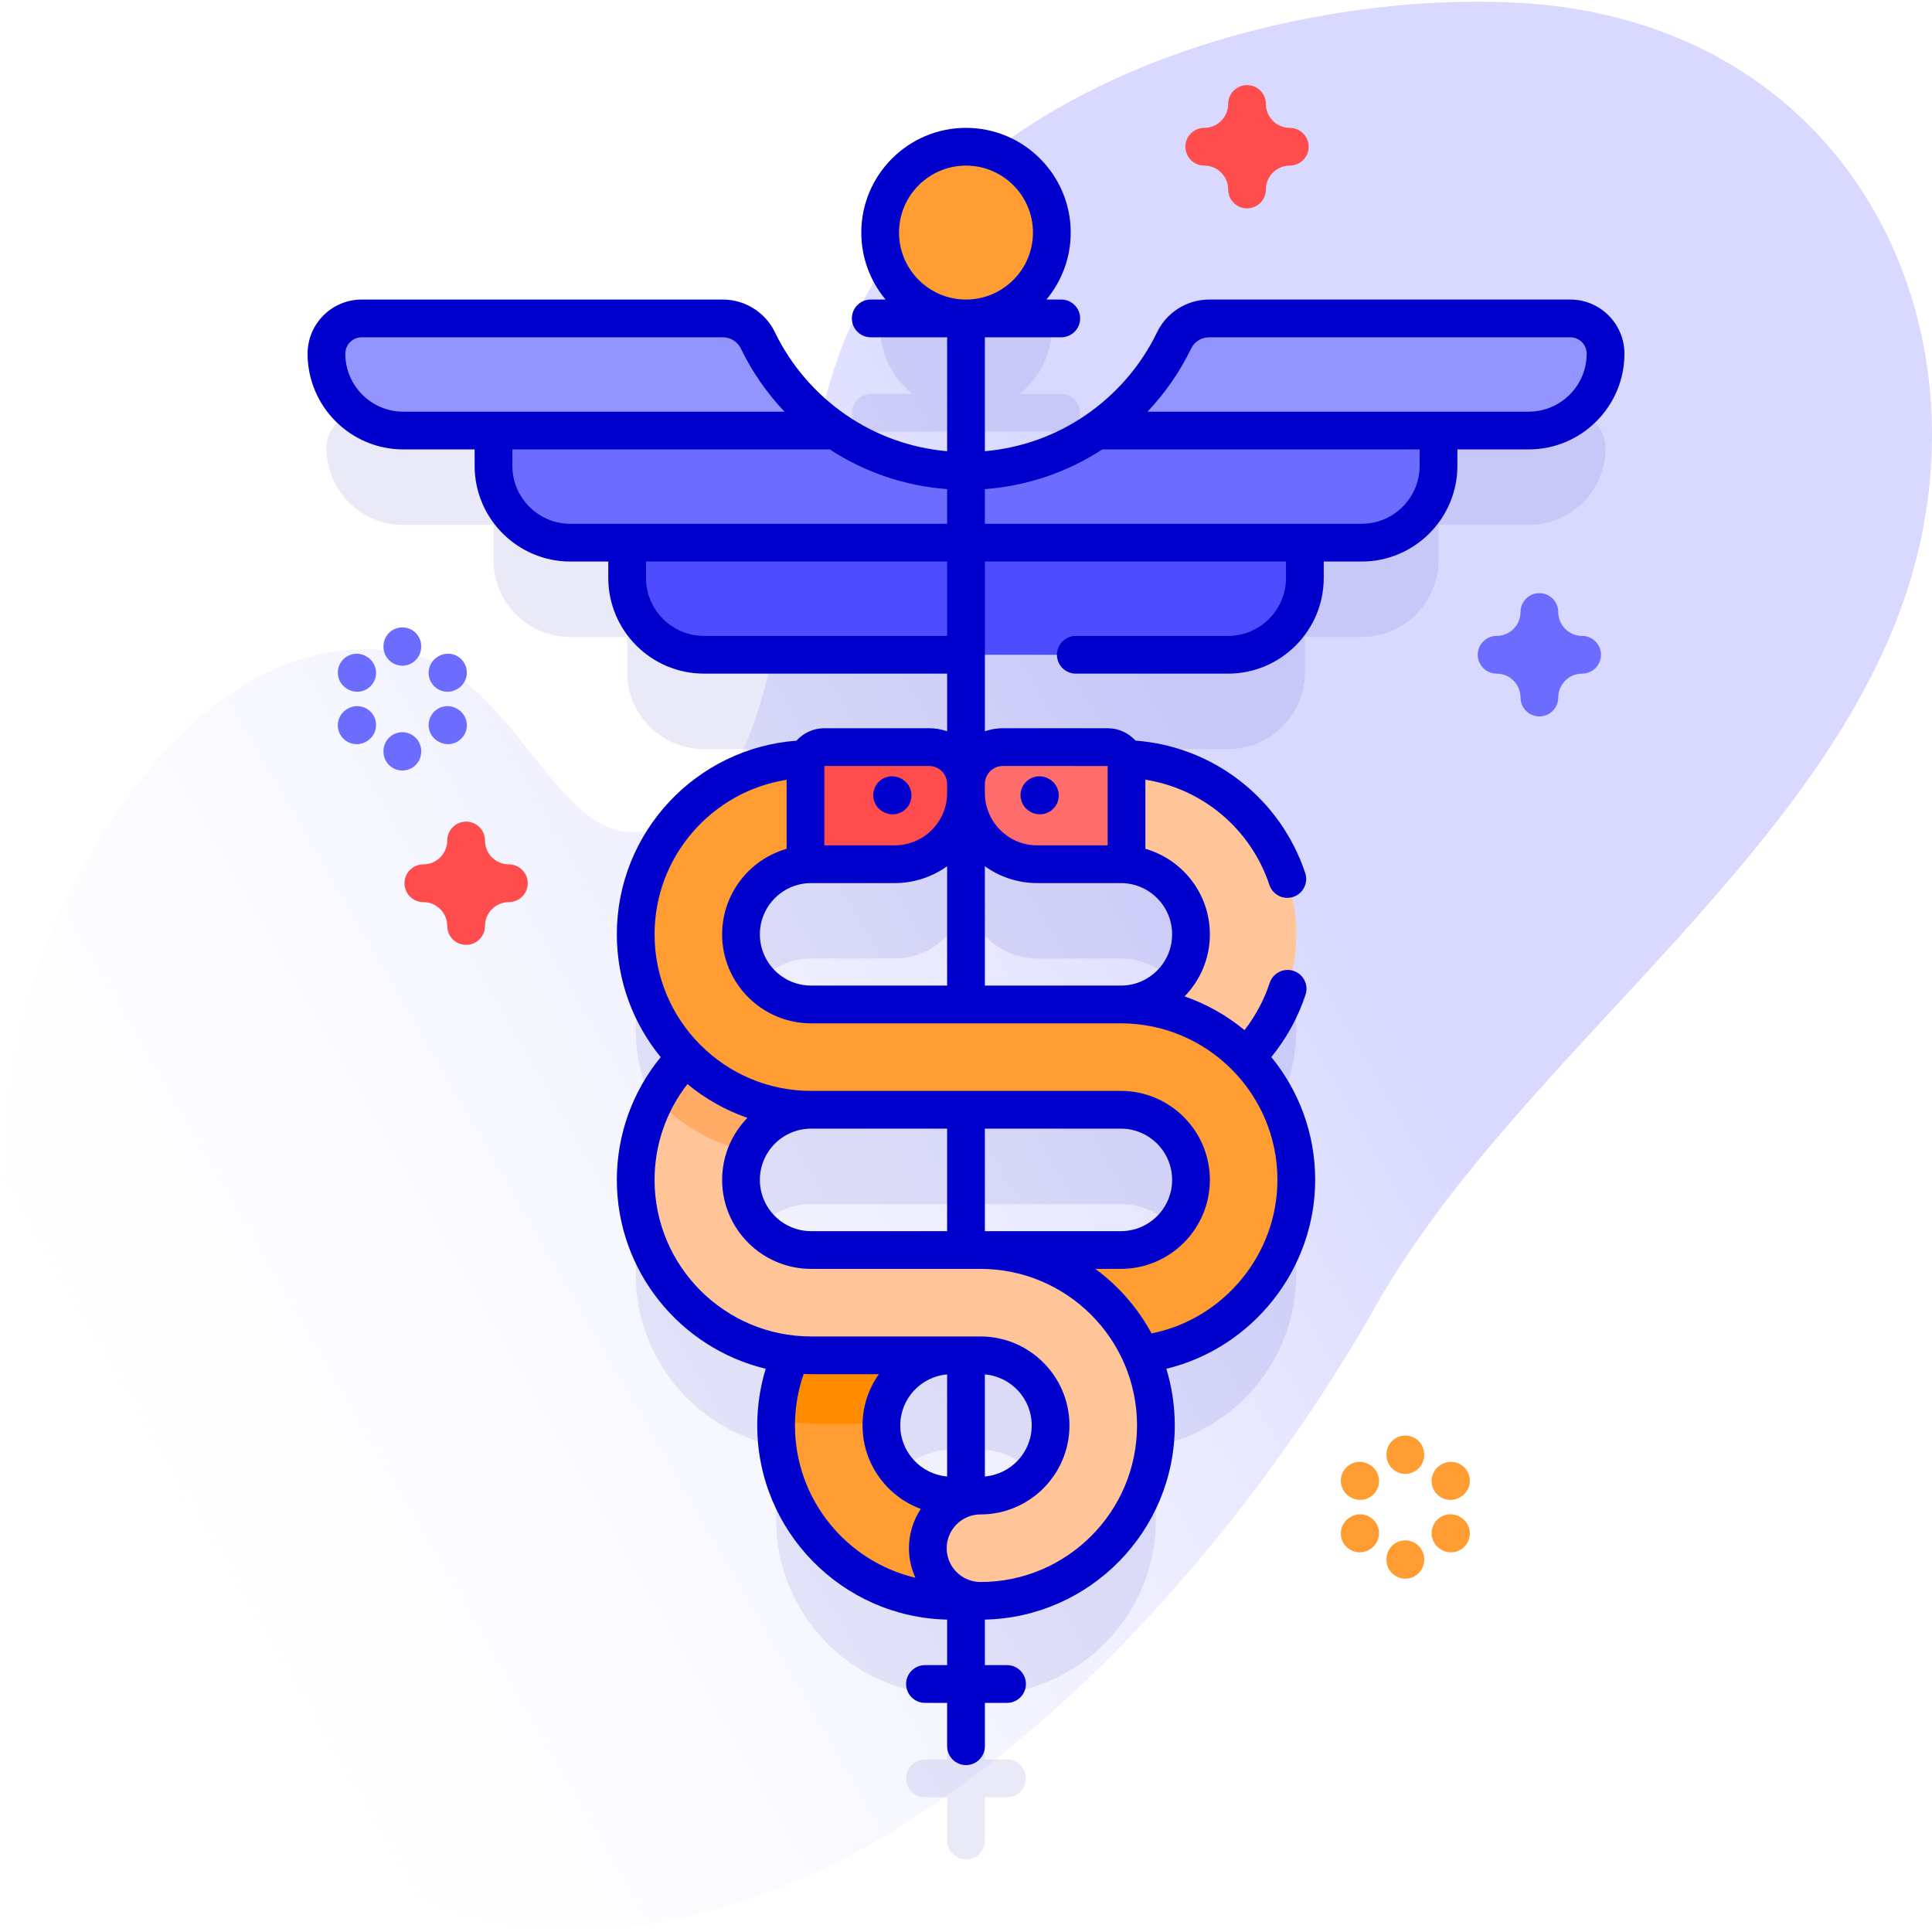 <svg id="Capa_1" enable-background="new 0 0 512 512" height="512" viewBox="0 0 512 512" width="512" xmlns="http://www.w3.org/2000/svg" xmlns:xlink="http://www.w3.org/1999/xlink"><linearGradient id="SVGID_1_" gradientUnits="userSpaceOnUse" x1="8.753" x2="524.202" y1="401.161" y2="103.566"><stop offset="0" stop-color="#fff" stop-opacity="0"/><stop offset=".253" stop-color="#eef" stop-opacity=".403"/><stop offset=".629" stop-color="#d9d9ff"/></linearGradient><g><g><path d="m418.32 2.5c-55.666-9.521-178.298 12.183-200.004 105.017-14.431 61.722-14.007 112.075-50.427 113.02-21.67.562-32.97-44.31-62.889-48.001-39.047-4.817-66.145 27.695-83.057 57.138-37.205 64.772-25.571 174.918 23.354 228.632 118.488 130.086 259.197-5.952 319.358-112.309 38.585-68.213 125.637-123.352 143.767-200.248 15.177-64.376-18.503-131.003-90.102-143.249z" fill="url(#SVGID_1_)"/></g><g><path d="m416.146 109.383h-95.695c-3.94 0-7.562 2.227-9.275 5.775-4.668 9.665-11.799 17.916-20.578 23.939-8.549 5.87-18.669 9.62-29.597 10.503v-35.217h20.247c2.761 0 5-2.239 5-5s-2.239-5-5-5h-11.024c5.196-4.169 8.526-10.569 8.526-17.749 0-12.564-10.185-22.749-22.749-22.749s-22.749 10.185-22.749 22.749c0 7.18 3.33 13.58 8.526 17.749h-11.024c-2.761 0-5 2.239-5 5s2.239 5 5 5h20.246v35.217c-10.929-.883-21.048-4.633-29.597-10.503-8.779-6.023-15.909-14.274-20.578-23.939-1.714-3.548-5.335-5.775-9.275-5.775h-95.696c-5.161 0-9.344 4.184-9.344 9.344 0 11.25 9.12 20.37 20.37 20.37h23.901v9.344c0 11.25 9.12 20.37 20.37 20.37h15.049v9.34c0 11.25 9.12 20.37 20.37 20.37h64.43v25.717c-1.413-.794-3.041-1.251-4.777-1.251h-27.757c-2.111 0-3.908 1.312-4.642 3.161-25.112.605-45.357 21.206-45.357 46.461 0 12.658 5.091 24.145 13.326 32.536-8.234 8.392-13.326 19.879-13.326 32.536 0 23.857 18.066 43.565 41.234 46.184-2.58 5.776-4.026 12.165-4.026 18.889 0 25.244 20.229 45.838 45.325 46.46v17.066h-5.875c-2.761 0-5 2.239-5 5s2.239 5 5 5h5.875v11.488c0 2.761 2.239 5 5 5s5-2.239 5-5v-11.488h5.875c2.761 0 5-2.239 5-5s-2.239-5-5-5h-5.875v-17.066c25.097-.622 45.325-21.216 45.325-46.46 0-6.724-1.446-13.113-4.026-18.889 23.168-2.62 41.234-22.327 41.234-46.184 0-12.658-5.091-24.145-13.326-32.536 8.234-8.392 13.326-19.879 13.326-32.536 0-25.255-20.245-45.856-45.357-46.461-.735-1.849-2.531-3.161-4.642-3.161h-27.757c-1.736 0-3.364.457-4.777 1.251v-25.717h64.43c11.25 0 20.37-9.12 20.37-20.37v-9.34h15.049c11.25 0 20.37-9.12 20.37-20.37v-9.344h23.901c11.25 0 20.37-9.12 20.37-20.37 0-5.16-4.184-9.344-9.344-9.344zm-201.19 144.643h18.386 3.776c5.498 0 10.431-2.364 13.881-6.114v43.28h-36.044c-10.247 0-18.583-8.337-18.583-18.583 0-10.247 8.337-18.583 18.584-18.583zm-18.584 83.656c0-10.247 8.336-18.583 18.583-18.583h36.045v37.167h-36.044c-10.247-.001-18.584-8.337-18.584-18.584zm37.209 65.073c0-9.854 7.715-17.919 17.419-18.524v37.049c-9.704-.606-17.419-8.671-17.419-18.525zm27.419 18.524v-37.049c9.704.606 17.419 8.671 17.419 18.524 0 9.855-7.715 17.92-17.419 18.525zm36.044-65.014h-36.044v-37.167h36.044c10.247 0 18.583 8.336 18.583 18.583s-8.336 18.584-18.583 18.584zm-22.163-102.239h3.777 18.386c10.247 0 18.583 8.336 18.583 18.583s-8.336 18.583-18.583 18.583h-36.044v-43.281c3.451 3.751 8.384 6.115 13.881 6.115z" fill="#2626bc" opacity=".1"/><path d="m330.476 55.218c-2.761 0-5-2.239-5-5 0-3.492-2.841-6.333-6.333-6.333-2.761 0-5-2.239-5-5s2.239-5 5-5c3.492 0 6.333-2.841 6.333-6.333 0-2.761 2.239-5 5-5s5 2.239 5 5c0 3.492 2.841 6.333 6.333 6.333 2.761 0 5 2.239 5 5s-2.239 5-5 5c-3.492 0-6.333 2.841-6.333 6.333 0 2.761-2.239 5-5 5z" fill="#ff4d4d"/><path d="m407.952 189.854c-2.761 0-5-2.239-5-5 0-3.492-2.841-6.333-6.333-6.333-2.761 0-5-2.239-5-5s2.239-5 5-5c3.492 0 6.333-2.841 6.333-6.333 0-2.761 2.239-5 5-5s5 2.239 5 5c0 3.492 2.841 6.333 6.333 6.333 2.761 0 5 2.239 5 5s-2.239 5-5 5c-3.492 0-6.333 2.841-6.333 6.333 0 2.762-2.239 5-5 5z" fill="#6c6cff"/><path d="m123.525 250.404c-2.761 0-5-2.239-5-5 0-3.492-2.841-6.333-6.333-6.333-2.761 0-5-2.239-5-5s2.239-5 5-5c3.492 0 6.333-2.841 6.333-6.333 0-2.761 2.239-5 5-5s5 2.239 5 5c0 3.492 2.841 6.333 6.333 6.333 2.761 0 5 2.239 5 5s-2.239 5-5 5c-3.492 0-6.333 2.841-6.333 6.333 0 2.761-2.239 5-5 5z" fill="#ff4d4d"/><g fill="#6c6cff"><g><path d="m106.623 176.414c-2.761 0-5-2.239-5-5v-.15c0-2.761 2.239-5 5-5s5 2.239 5 5v.15c0 2.761-2.239 5-5 5z"/><path d="m106.623 204.197c-2.761 0-5-2.239-5-5v-.15c0-2.761 2.239-5 5-5s5 2.239 5 5v.15c0 2.761-2.239 5-5 5z"/></g><g><path d="m94.652 183.323c-.85 0-1.711-.217-2.5-.674l-.13-.075c-2.39-1.384-3.206-4.442-1.822-6.833 1.383-2.389 4.441-3.205 6.833-1.822l.13.075c2.39 1.384 3.206 4.442 1.822 6.833-.927 1.601-2.607 2.496-4.333 2.496z"/><path d="m118.714 197.215c-.85 0-1.711-.217-2.5-.674l-.13-.075c-2.39-1.384-3.206-4.442-1.822-6.833 1.383-2.389 4.441-3.206 6.833-1.822l.13.075c2.39 1.384 3.206 4.442 1.822 6.833-.927 1.601-2.607 2.496-4.333 2.496z"/></g><g><path d="m94.532 197.215c-1.726 0-3.405-.895-4.332-2.496-1.384-2.39-.568-5.449 1.822-6.833l.13-.075c2.391-1.384 5.449-.567 6.833 1.822 1.384 2.39.568 5.449-1.822 6.833l-.13.075c-.789.457-1.651.674-2.501.674z"/><path d="m118.594 183.323c-1.726 0-3.405-.895-4.332-2.496-1.384-2.39-.568-5.449 1.822-6.833l.13-.075c2.392-1.383 5.45-.568 6.833 1.822 1.384 2.39.568 5.449-1.822 6.833l-.13.075c-.789.456-1.651.674-2.501.674z"/></g></g><g fill="#ff9d33"><g><path d="m372.427 390.583c-2.761 0-5-2.239-5-5v-.15c0-2.761 2.239-5 5-5s5 2.239 5 5v.15c0 2.761-2.239 5-5 5z"/><path d="m372.427 418.367c-2.761 0-5-2.239-5-5v-.15c0-2.761 2.239-5 5-5s5 2.239 5 5v.15c0 2.761-2.239 5-5 5z"/></g><g><path d="m360.456 397.492c-.85 0-1.711-.217-2.5-.674l-.13-.075c-2.39-1.384-3.206-4.442-1.822-6.833 1.383-2.389 4.44-3.205 6.833-1.822l.13.075c2.39 1.384 3.206 4.442 1.822 6.833-.928 1.601-2.607 2.496-4.333 2.496z"/><path d="m384.518 411.384c-.85 0-1.711-.217-2.5-.674l-.13-.075c-2.39-1.384-3.206-4.442-1.822-6.833 1.383-2.389 4.44-3.205 6.833-1.822l.13.075c2.39 1.384 3.206 4.442 1.822 6.833-.928 1.601-2.607 2.496-4.333 2.496z"/></g><g><path d="m360.336 411.384c-1.726 0-3.405-.895-4.332-2.496-1.384-2.39-.568-5.449 1.822-6.833l.13-.075c2.391-1.383 5.45-.568 6.833 1.822 1.384 2.39.568 5.449-1.822 6.833l-.13.075c-.79.457-1.651.674-2.501.674z"/><path d="m384.397 397.492c-1.726 0-3.405-.895-4.332-2.496-1.384-2.39-.568-5.449 1.822-6.833l.13-.075c2.391-1.383 5.449-.568 6.833 1.822s.568 5.449-1.822 6.833l-.13.075c-.789.457-1.65.674-2.501.674z"/></g></g><g><g><g><g><path d="m252.164 424.245c-25.634 0-46.49-20.855-46.49-46.49s20.855-46.49 46.49-46.49h44.88c10.247 0 18.583-8.336 18.583-18.583s-8.336-18.583-18.583-18.583h-82.088c-25.634 0-46.49-20.855-46.49-46.49s20.855-46.49 46.49-46.49h18.386c7.706 0 13.953 6.247 13.953 13.953s-6.247 13.953-13.953 13.953h-18.386c-10.247 0-18.583 8.336-18.583 18.583s8.336 18.583 18.583 18.583h82.088c25.634 0 46.49 20.855 46.49 46.49s-20.855 46.49-46.49 46.49h-44.88c-10.247 0-18.583 8.336-18.583 18.583s8.336 18.583 18.583 18.583c7.706 0 13.953 6.247 13.953 13.953s-6.247 13.955-13.953 13.955z" fill="#ff9d33"/></g><g><path d="m249.13 349.324v10.108c-8.639 1.417-15.292 8.815-15.54 17.795h-18.633c-3.166 0-6.27-.321-9.26-.931.321-10.139 3.89-19.461 9.715-26.972z" fill="#ff8b00"/></g></g><g><g><path d="m259.836 424.245c25.634 0 46.49-20.855 46.49-46.49s-20.855-46.49-46.49-46.49h-44.88c-10.247 0-18.583-8.336-18.583-18.583s8.336-18.583 18.583-18.583h82.088c25.634 0 46.49-20.855 46.49-46.49s-20.855-46.49-46.49-46.49h-18.386c-7.706 0-13.953 6.247-13.953 13.953s6.247 13.953 13.953 13.953h18.386c10.247 0 18.583 8.336 18.583 18.583s-8.336 18.583-18.583 18.583h-82.088c-25.634 0-46.49 20.855-46.49 46.49s20.855 46.49 46.49 46.49h44.88c10.247 0 18.583 8.336 18.583 18.583s-8.336 18.583-18.583 18.583c-7.706 0-13.953 6.247-13.953 13.953s6.247 13.955 13.953 13.955z" fill="#ffc599"/></g><g><g><path d="m319.142 288.51c-6.58 3.559-14.112 5.587-22.099 5.587h-82.086c-7.522 0-13.998 4.48-16.916 10.915-9.498-2.038-17.919-6.994-24.282-13.864 4.242-8.07 10.781-14.754 18.737-19.161h1.531c3.404 3.766 8.318 6.146 13.791 6.146h82.086c11.071 0 21.241 3.89 29.238 10.377z" fill="#ffab66"/></g></g></g><g><path d="" style="fill:none;stroke:#00c;stroke-width:10;stroke-linecap:round;stroke-linejoin:round;stroke-miterlimit:10"/><path d="" style="fill:none;stroke:#00c;stroke-width:10;stroke-linecap:round;stroke-linejoin:round;stroke-miterlimit:10"/><circle cx="256" cy="61.634" fill="#ff9d33" r="22.749"/></g><g><g><path d="m425.49 93.727c0 11.25-9.12 20.37-20.37 20.37h-114.523c8.779-6.023 15.909-14.274 20.578-23.939 1.714-3.548 5.335-5.775 9.275-5.775h95.695c5.161 0 9.345 4.184 9.345 9.344z" fill="#9494ff"/><path d="m381.219 114.097v9.344c0 11.25-9.12 20.37-20.37 20.37h-104.849v-19.006c12.84 0 24.758-3.952 34.597-10.708z" fill="#6c6cff"/><path d="m256 143.808h89.8v9.343c0 11.25-9.12 20.37-20.37 20.37h-69.43z" fill="#4d4dff"/></g><g><path d="m221.403 114.097h-114.523c-11.25 0-20.37-9.12-20.37-20.37 0-5.161 4.184-9.344 9.344-9.344h95.695c3.94 0 7.562 2.227 9.275 5.775 4.669 9.665 11.8 17.917 20.579 23.939z" fill="#9494ff"/><path d="m256 124.806v19.006h-104.849c-11.25 0-20.37-9.12-20.37-20.37v-9.344h90.621c9.84 6.755 21.759 10.708 34.598 10.708z" fill="#6c6cff"/><path d="m256 143.808h-89.8v9.343c0 11.25 9.12 20.37 20.37 20.37h69.43z" fill="#4d4dff"/></g></g><path d="m298.537 229.026h-23.656c-10.428 0-18.881-8.454-18.881-18.881v-2.38c0-5.4 4.377-9.777 9.777-9.777h27.757c2.763 0 5.003 2.24 5.003 5.003z" fill="#ff6c6c"/><path d="m213.463 229.026h23.656c10.428 0 18.881-8.454 18.881-18.881v-2.38c0-5.4-4.377-9.777-9.777-9.777h-27.757c-2.763 0-5.003 2.24-5.003 5.003z" fill="#ff4d4d"/></g><g><g><path d="m312.471 302.376h29.895c-4.702-20.689-23.23-36.184-45.322-36.184h-82.088c-5.469 0-10.388-2.38-13.791-6.152h-30.993c5.451 19.616 23.456 34.059 44.785 34.059h82.088c6.431 0 12.092 3.296 15.426 8.277z" fill="#ff9d33"/></g></g></g></g><g fill="#00c"><path d="m416.146 79.383h-95.695c-5.846 0-11.254 3.376-13.778 8.601-4.264 8.827-10.801 16.431-18.904 21.99 0 0-.001.001-.001.001s0 0-.001 0c-7.989 5.486-17.158 8.757-26.767 9.602v-30.194h20.247c2.761 0 5-2.239 5-5s-2.239-5-5-5h-3.936c4.017-4.814 6.438-11.004 6.438-17.749 0-15.301-12.448-27.749-27.749-27.749s-27.749 12.448-27.749 27.749c0 6.745 2.422 12.935 6.438 17.749h-3.936c-2.761 0-5 2.239-5 5s2.239 5 5 5h20.247v30.194c-9.609-.845-18.778-4.116-26.767-9.602 0 0 0 0-.001 0 0 0-.001-.001-.001-.001-8.104-5.559-14.641-13.163-18.904-21.99-2.524-5.225-7.932-8.601-13.778-8.601h-95.695c-7.91 0-14.344 6.435-14.344 14.344 0 13.989 11.381 25.37 25.37 25.37h18.901v4.344c0 13.989 11.381 25.37 25.37 25.37h10.049v4.34c0 13.989 11.381 25.37 25.37 25.37h64.43v15.273c-1.501-.515-3.104-.808-4.777-.808h-27.757c-2.937 0-5.574 1.28-7.405 3.302-26.576 2-47.594 24.24-47.594 51.32 0 12.333 4.362 23.664 11.62 32.539-7.508 9.182-11.62 20.616-11.62 32.533 0 24.247 16.852 44.621 39.455 50.056-1.484 4.851-2.247 9.884-2.247 15.018 0 28.001 22.471 50.837 50.325 51.46v12.066h-5.875c-2.761 0-5 2.239-5 5s2.239 5 5 5h5.875v11.488c0 2.761 2.239 5 5 5s5-2.239 5-5v-11.488h5.875c2.761 0 5-2.239 5-5s-2.239-5-5-5h-5.875v-12.066c27.854-.623 50.325-23.459 50.325-51.46 0-5.221-.787-10.26-2.238-15.012 22.777-5.5 39.447-26.27 39.447-50.06 0-12.336-4.364-23.669-11.625-32.546 4-4.906 7.115-10.565 9.072-16.538.859-2.625-.572-5.449-3.196-6.308-2.625-.859-5.448.572-6.308 3.196-1.468 4.483-3.755 8.743-6.669 12.505-4.672-3.864-10.041-6.908-15.879-8.941 4.141-4.251 6.699-10.052 6.699-16.441 0-10.752-7.235-19.839-17.09-22.667v-18.313c15.126 2.387 27.901 12.996 32.869 27.894.873 2.619 3.705 4.034 6.325 3.162 2.62-.874 4.035-3.705 3.162-6.325-6.616-19.842-24.4-33.551-44.972-35.092-1.831-2.01-4.46-3.281-7.386-3.281h-27.757c-1.673 0-3.276.293-4.777.808v-20.273-24.71h79.8v4.34c0 8.475-6.895 15.37-15.37 15.37h-40.33c-2.761 0-5 2.239-5 5s2.239 5 5 5h40.33c13.989 0 25.37-11.381 25.37-25.37v-4.34h10.049c13.989 0 25.37-11.381 25.37-25.37v-4.344h18.901c13.989 0 25.37-11.381 25.37-25.37-.002-7.91-6.437-14.345-14.346-14.345zm-177.895-17.749c0-9.787 7.962-17.749 17.749-17.749s17.749 7.962 17.749 17.749-7.962 17.749-17.749 17.749-17.749-7.962-17.749-17.749zm-146.741 32.094c0-2.396 1.949-4.344 4.344-4.344h95.695c2.034 0 3.908 1.158 4.773 2.95 2.977 6.162 6.893 11.817 11.577 16.764h-77.118-23.901c-8.475-.001-15.37-6.896-15.37-15.37zm44.271 29.713v-4.344h84.103c9.353 6.102 19.997 9.694 31.116 10.523v9.188h-84.8c-.012 0-.022.003-.034.003h-15.015c-8.475.001-15.37-6.894-15.37-15.37zm50.789 45.08c-8.475 0-15.37-6.895-15.37-15.37v-4.34h79.8v19.71zm28.386 92.671c-7.49 0-13.583-6.094-13.583-13.583s6.094-13.583 13.583-13.583h12.727 9.436c5.175 0 9.966-1.66 13.881-4.467v31.634h-36.044zm3.51-58.205h27.757c2.634 0 4.777 2.143 4.777 4.777v2.38c0 7.654-6.227 13.882-13.881 13.882h-18.655zm-7.791 174.768c0-4.683.782-9.26 2.309-13.633.655.025 1.311.05 1.972.05h17.947c-2.718 3.843-4.322 8.528-4.322 13.583 0 10.141 6.435 18.801 15.435 22.125-1.975 2.991-3.134 6.567-3.134 10.412 0 2.794.624 5.441 1.714 7.831-18.278-4.332-31.921-20.783-31.921-40.368zm40.325-13.525v27.049c-6.946-.594-12.419-6.428-12.419-13.525s5.473-12.93 12.419-13.524zm10 .001c6.946.594 12.419 6.427 12.419 13.524s-5.473 12.931-12.419 13.525zm-1.164 55.014c-4.937 0-8.953-4.017-8.953-8.953 0-4.937 4.016-8.953 8.953-8.953 13.004 0 23.583-10.58 23.583-23.583s-10.579-23.583-23.583-23.583h-7.667c-.002 0-.003 0-.005 0-.006 0-.013 0-.019 0h-37.189c-22.877 0-41.49-18.612-41.49-41.49 0-9.25 3.075-18.139 8.711-25.394 4.676 3.87 10.049 6.918 15.894 8.953-4.141 4.251-6.699 10.052-6.699 16.441 0 13.004 10.58 23.583 23.583 23.583h37.208 7.672c22.877 0 41.489 18.612 41.489 41.49s-18.611 41.489-41.488 41.489zm37.208-120.146c7.49 0 13.583 6.094 13.583 13.583s-6.094 13.583-13.583 13.583h-36.044v-27.167h1.596 34.448zm-46.044 27.166h-36.044c-7.49 0-13.583-6.094-13.583-13.583s6.094-13.583 13.583-13.583h36.044zm54.172 27.105c-3.643-6.746-8.75-12.587-14.89-17.105h6.762c13.004 0 23.583-10.579 23.583-23.583s-10.58-23.583-23.583-23.583h-34.448-47.64c-22.877 0-41.49-18.612-41.49-41.49 0-20.667 15.195-37.834 34.997-40.96v18.293c-9.856 2.826-17.09 11.915-17.09 22.667 0 13.004 10.58 23.583 23.583 23.583h82.088c22.877 0 41.49 18.612 41.49 41.49 0 19.717-14.207 36.86-33.362 40.688zm5.455-105.761c0 7.49-6.094 13.583-13.583 13.583h-36.044v-31.634c3.915 2.808 8.707 4.467 13.881 4.467h22.172c7.486.006 13.574 6.097 13.574 13.584zm-44.85-44.622 27.76.003v21.036h-18.656c-7.654 0-13.881-6.228-13.881-13.882v-2.38c0-2.634 2.143-4.777 4.777-4.777zm110.442-79.546c0 8.475-6.895 15.37-15.37 15.37h-15.02c-.01 0-.019-.003-.029-.003h-84.8v-9.188c11.119-.829 21.763-4.421 31.116-10.523h84.103zm28.901-14.344h-23.901-77.118c4.684-4.947 8.6-10.602 11.577-16.764.865-1.792 2.739-2.95 4.773-2.95h95.695c2.396 0 4.344 1.949 4.344 4.344 0 8.475-6.895 15.37-15.37 15.37z"/><path d="m272.947 215.061.134.078c.789.456 1.649.672 2.498.672 1.727 0 3.407-.896 4.333-2.498 1.382-2.391.564-5.449-1.826-6.832l-.134-.078c-2.393-1.382-5.449-.564-6.832 1.826-1.381 2.391-.563 5.449 1.827 6.832z"/><path d="m240.878 213.313c1.382-2.391.564-5.449-1.826-6.832l-.134-.078c-2.392-1.382-5.449-.564-6.832 1.826-1.382 2.391-.564 5.449 1.826 6.832l.134.078c.789.456 1.649.672 2.498.672 1.728 0 3.408-.896 4.334-2.498z"/></g></g></svg>